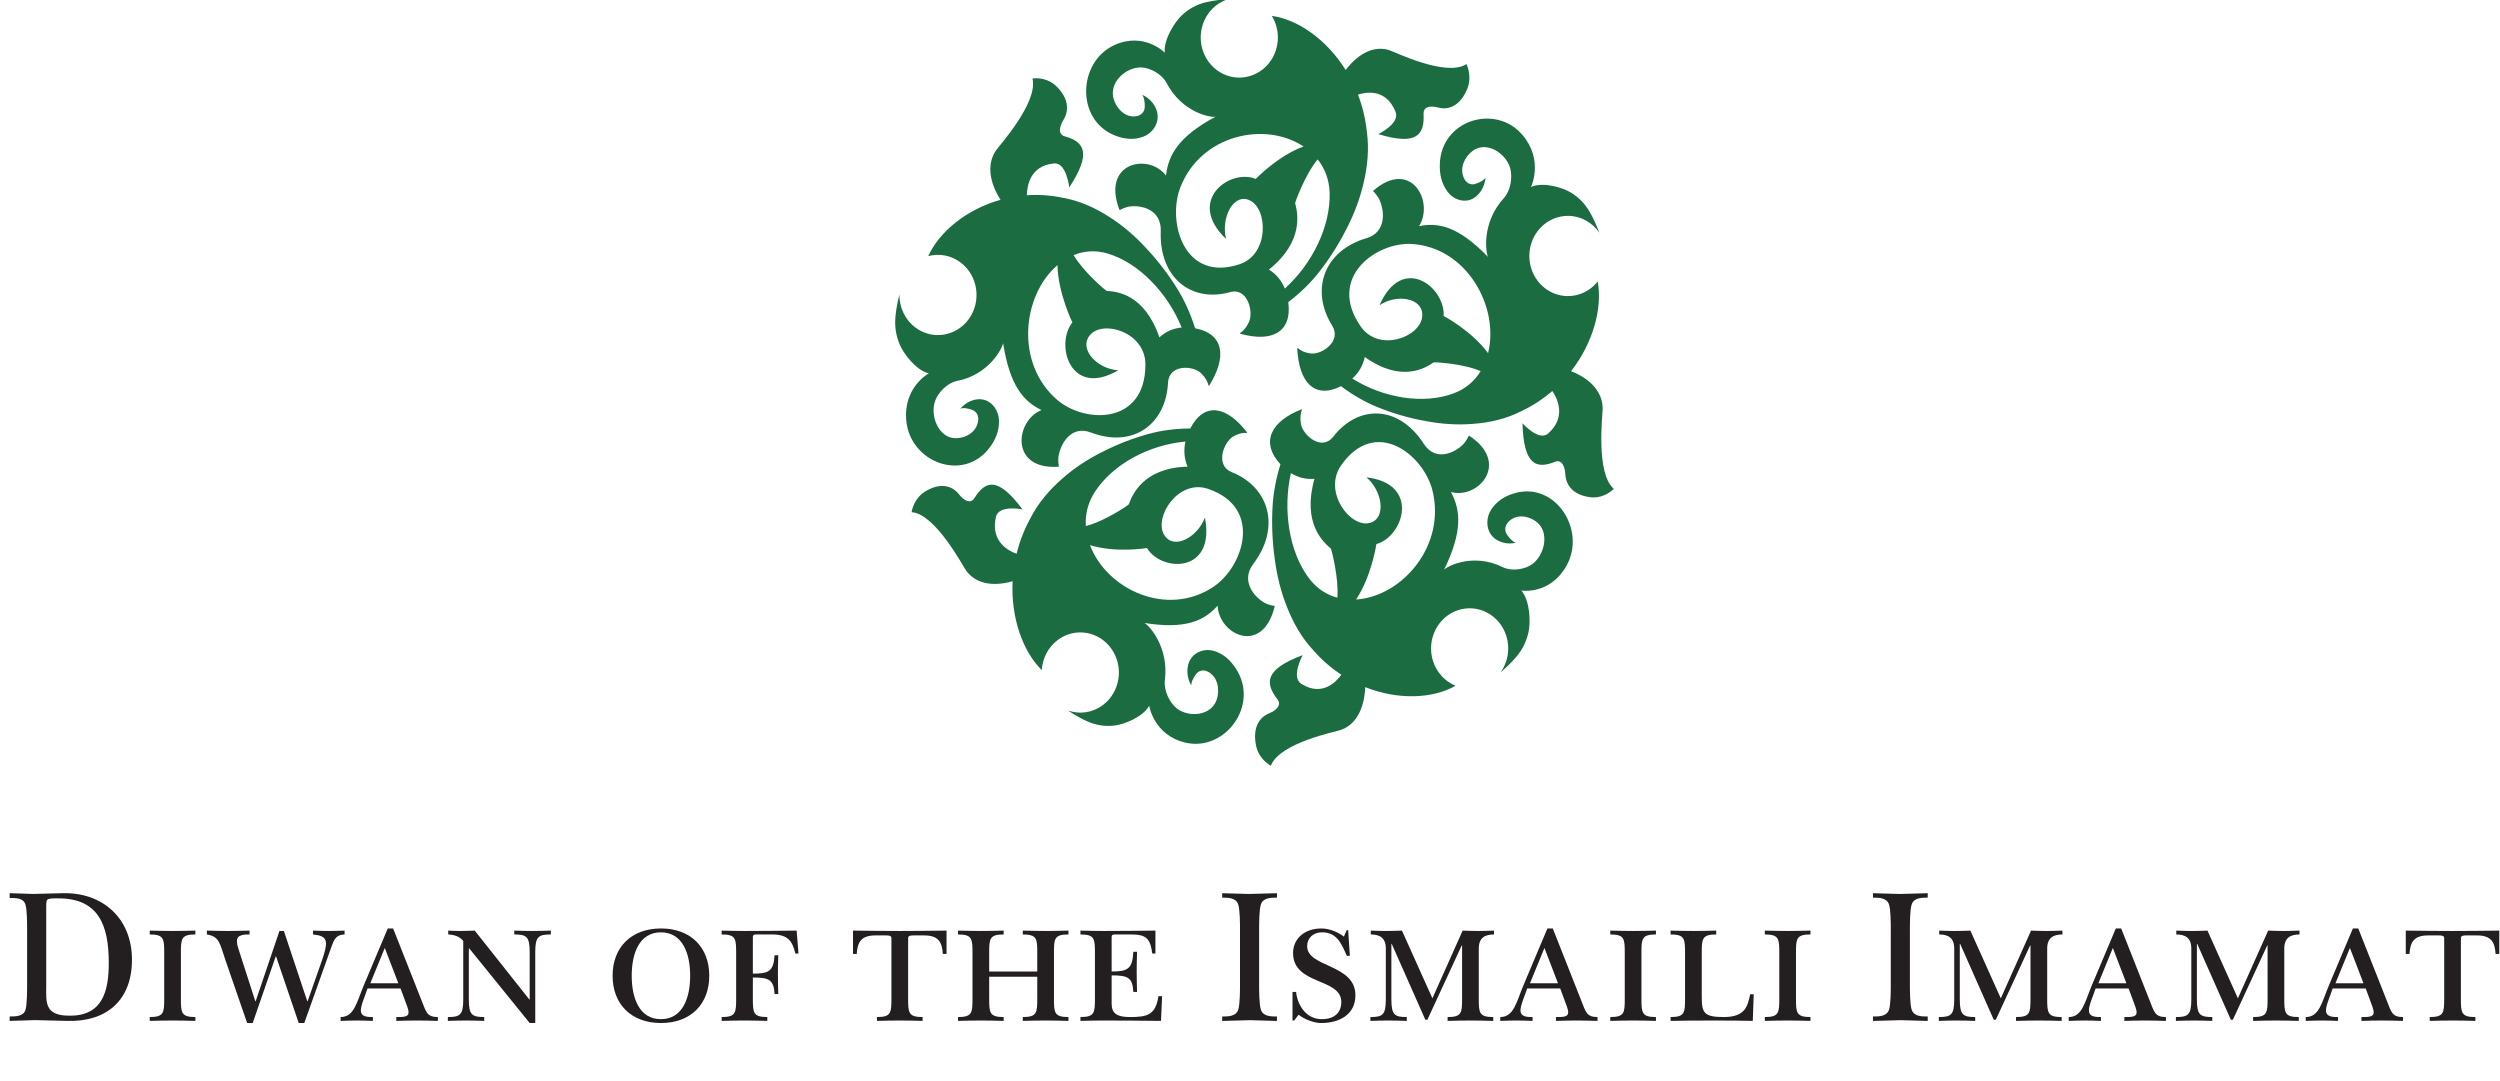 <svg width="761" height="329" viewBox="0 0 761 329" fill="none" xmlns="http://www.w3.org/2000/svg">
<g clip-path="url(#clip0_106_4489)">
<path d="M487.858 124.329C487.753 117.234 480.811 113.974 478.232 113.005C484.993 104.31 487.81 93.75 486.345 85.68C484.177 88.417 480.89 90.155 477.215 90.135C470.726 90.1 465.494 84.603 465.529 77.857C465.564 71.11 470.849 65.672 477.338 65.707C481.268 65.729 484.729 67.763 486.848 70.859C485.945 68.463 484.978 66.356 483.944 64.565C482.275 61.673 480.283 59.935 478.258 58.665C475.645 57.026 469.599 55.28 466.03 56.918C466.03 56.918 470.003 48.764 463.402 41.036C455.283 31.535 438.748 36.437 438.284 49.896C438.174 53.034 438.764 55.878 440.682 58.422C442.269 60.527 445.089 61.676 447.588 60.793C450.311 59.831 452.065 56.751 452.206 53.857C452.155 54.91 449.166 56.134 448.297 56.123C447.074 56.11 446.186 55.38 445.647 54.272C444.171 51.233 445.849 47.668 448.359 45.864C452.531 42.871 458.3 46.582 459.674 51.081C460.535 53.901 459.785 58.099 457.768 60.308C451.077 67.641 452.184 76.625 452.957 78.201C443.915 68.883 437.871 67.652 431.961 68.831C436.657 61.407 429.527 48.088 418.03 58.045C418.006 58.085 417.977 58.121 417.951 58.16C418.556 58.733 419.154 59.477 419.732 60.456C421.621 64.237 421.977 70.725 415.992 72.487C402.756 76.385 398.885 88.517 405.506 99.099C408.5 103.878 402.341 108.059 398.946 107.597C397.216 107.358 395.918 106.757 394.952 105.883C394.929 105.971 394.909 106.058 394.885 106.149C395.38 116.083 399.924 121.693 408.215 117.56C411.798 120.27 415.605 122.425 419.228 123.905C423.807 125.771 428.838 127.263 433.983 128.171C439.088 129.142 443.849 129.387 448.251 129.032C453.527 128.672 458.579 127.468 463.024 125.187C466.579 123.526 469.751 121.425 472.528 119.02C474.002 121.181 476.94 126.882 471.274 131.947C468.432 134.487 463.439 128.835 463.439 128.835C463.806 141.569 467.593 142.899 473.457 140.533C475.268 139.913 476.326 141.625 476.494 144.474C476.544 145.289 476.867 150.558 484.289 151.376C487.009 151.674 489.669 150.398 491.236 148.798C485.653 144.026 487.881 125.956 487.858 124.329ZM442.483 119.745C433.29 123.164 421.146 121.187 411.648 115.241C413.495 113.568 414.861 111.385 415.445 108.677C426.684 116.671 433.966 111.95 436.4 110.32C436.599 110.187 445.327 110.636 450.71 112.973C448.894 115.959 446.198 118.363 442.483 119.745ZM452.972 107.504C447.975 100.673 439.446 96.177 439.446 96.177C439.985 87.422 426.848 77.097 419.926 92.907C425.153 89.371 433.332 90.641 432.935 96.225C432.488 102.587 419.781 107.417 414.195 99.371C403.781 84.379 419.051 73.542 429.884 74.272C446.534 75.393 456.467 93.449 452.972 107.504Z" fill="#1C6C42"/>
<path d="M339.558 41.308C342.397 42.386 345.179 42.682 348.098 41.572C350.516 40.653 352.437 38.219 352.401 35.474C352.362 32.483 350.089 29.799 347.484 28.766C348.431 29.142 348.628 32.475 348.35 33.331C347.959 34.536 347.018 35.189 345.837 35.38C342.601 35.899 339.86 33.138 338.985 30.099C337.536 25.049 342.712 20.489 347.254 20.523C350.098 20.543 353.706 22.581 355.102 25.257C359.744 34.14 368.302 35.823 369.983 35.545C358.667 41.607 355.673 47.205 354.923 53.411C349.587 46.474 335.199 49.41 340.754 63.855C340.784 63.891 340.807 63.931 340.835 63.97C341.547 63.547 342.411 63.185 343.486 62.918C347.527 62.218 353.57 63.871 353.333 70.334C352.808 84.627 362.71 92.204 374.434 88.926C379.73 87.441 381.654 94.826 380.18 98.038C379.428 99.678 378.477 100.775 377.378 101.46C377.454 101.511 377.527 101.555 377.603 101.607C386.84 104.188 393.377 101.43 392.157 91.952C395.745 89.246 398.891 86.147 401.365 83.022C404.487 79.072 407.406 74.557 409.827 69.75C412.293 65.002 413.987 60.37 415.022 55.906C416.323 50.578 416.783 45.21 416.071 40.11C415.651 36.08 414.708 32.293 413.367 28.804C415.799 28.014 421.921 26.872 424.803 34.041C426.247 37.636 419.536 40.823 419.536 40.823C431.296 44.397 433.683 41.065 433.331 34.535C433.323 32.553 435.217 32.035 437.874 32.749C438.636 32.951 443.556 34.258 446.596 27.173C447.709 24.575 447.364 21.551 446.385 19.506C440.296 23.553 424.457 15.766 422.961 15.286C416.437 13.197 411.309 19.055 409.628 21.305C403.763 11.934 394.975 5.883 387.14 4.837C388.975 7.829 389.55 11.617 388.395 15.246C386.357 21.65 379.712 25.125 373.554 23.006C367.395 20.887 364.052 13.98 366.089 7.575C367.324 3.694 370.254 0.899 373.741 -0.237C371.269 -0.086 369.044 0.219 367.085 0.688C363.926 1.445 361.719 2.877 359.933 4.487C357.626 6.563 354.16 12.006 354.555 16.04C354.555 16.04 348.326 9.592 339.216 13.732C328.017 18.823 327.393 36.69 339.558 41.308ZM404.743 58.74C405.032 68.885 399.472 80.285 391.097 87.841C390.137 85.497 388.562 83.472 386.266 82.058C397.052 73.414 394.983 64.754 394.246 61.844C394.185 61.605 397.291 53.113 401.094 48.511C403.263 51.23 404.631 54.639 404.743 58.74ZM396.791 44.585C388.999 47.417 382.249 54.46 382.249 54.46C374.41 51.222 360.904 61.024 373.227 72.754C371.608 66.493 375.297 58.796 380.282 60.914C385.964 63.322 386.454 77.38 377.369 80.419C360.439 86.084 355.244 67.634 359.258 57.148C365.428 41.029 385.014 36.784 396.791 44.585Z" fill="#1C6C42"/>
<path d="M301.21 136.289C303.072 133.816 304.203 131.154 304.091 127.924C303.997 125.251 302.365 122.6 299.841 121.785C297.096 120.9 293.937 122.318 292.188 124.574C292.823 123.754 295.933 124.592 296.631 125.129C297.614 125.888 297.919 127.022 297.727 128.247C297.203 131.608 293.831 133.467 290.782 133.392C285.714 133.264 283.144 126.737 284.575 122.254C285.473 119.449 288.452 116.511 291.333 115.956C300.891 114.114 305.074 106.168 305.341 104.422C307.389 117.484 311.583 122.176 317.028 124.833C309.034 127.968 307.273 143.104 322.202 142.073C322.245 142.056 322.288 142.043 322.332 142.029C322.167 141.195 322.1 140.228 322.189 139.082C322.798 134.869 326.178 129.404 332.017 131.635C344.929 136.572 354.917 129.122 355.541 116.515C355.822 110.818 363.169 111.2 365.654 113.648C366.918 114.9 367.63 116.179 367.917 117.477C367.985 117.417 368.05 117.361 368.12 117.302C373.336 108.963 372.834 101.647 363.788 99.923C362.421 95.541 360.559 91.471 358.464 88.058C355.816 83.751 352.587 79.469 348.938 75.591C345.359 71.684 341.644 68.578 337.882 66.174C333.41 63.241 328.643 61.129 323.757 60.256C319.944 59.426 316.188 59.188 312.583 59.435C312.612 56.785 313.458 50.379 320.904 49.745C324.641 49.426 325.482 57.05 325.482 57.05C332.385 46.525 330.074 43.135 323.991 41.466C322.177 40.86 322.289 38.826 323.763 36.419C324.183 35.73 326.901 31.269 321.358 26.072C319.326 24.168 316.452 23.574 314.281 23.911C316.1 31.184 304.083 44.442 303.182 45.773C299.256 51.576 303.028 58.457 304.568 60.817C294.182 63.719 285.935 70.54 282.556 77.966C285.858 77.076 289.501 77.678 292.463 79.941C297.692 83.935 298.816 91.579 294.975 97.016C291.134 102.453 283.783 103.621 278.554 99.628C275.386 97.208 273.736 93.447 273.773 89.647C273.148 92.139 272.739 94.433 272.563 96.514C272.279 99.872 272.908 102.498 273.827 104.762C275.014 107.685 278.92 112.793 282.733 113.651C282.733 113.651 274.91 117.818 275.882 128.105C277.078 140.754 293.226 146.893 301.21 136.289ZM337.299 77.214C346.668 80.064 355.377 89.085 359.699 99.702C357.259 99.927 354.921 100.859 352.918 102.692C348.342 89.355 339.782 88.726 336.893 88.555C336.657 88.541 329.849 82.845 326.814 77.662C329.972 76.357 333.51 76.06 337.299 77.214ZM321.893 80.705C322.076 89.286 326.432 98.136 326.432 98.136C321.048 104.888 325.839 121.271 340.378 112.711C334.149 112.376 328.251 106.351 331.727 102.075C335.685 97.202 348.696 101.06 348.668 110.984C348.617 129.477 330.137 128.912 321.786 121.701C308.948 110.618 311.12 89.94 321.893 80.705Z" fill="#1C6C42"/>
<path d="M370.643 184.378C371.041 193.252 384.339 199.67 388.011 184.59C388.009 184.541 388.012 184.495 388.012 184.446C387.197 184.352 386.292 184.118 385.271 183.676C381.607 181.772 377.652 176.743 381.497 171.659C390.002 160.416 386.274 148.235 374.935 143.722C369.812 141.685 372.432 134.537 375.438 132.837C376.974 131.972 378.364 131.665 379.639 131.782C379.608 131.697 379.574 131.615 379.543 131.527C373.528 123.791 366.68 122.028 362.308 130.441C357.878 130.438 353.578 131.021 349.811 132.038C345.053 133.328 340.139 135.195 335.463 137.604C330.783 139.939 326.795 142.651 323.434 145.63C319.37 149.145 315.964 153.206 313.655 157.767C311.718 161.284 310.34 164.924 309.451 168.565C307.039 167.717 301.438 164.902 303.161 157.342C304.024 153.549 311.256 155.072 311.256 155.072C303.763 144.993 299.947 146.232 296.541 151.729C295.425 153.337 293.601 152.599 291.854 150.397C291.353 149.767 288.114 145.702 281.647 149.578C279.278 151 277.846 153.657 277.484 155.908C284.698 156.356 293.111 172.338 294.05 173.64C298.145 179.315 305.605 177.711 308.238 176.919C307.684 188.084 311.374 198.349 317.122 203.985C317.328 200.444 319.004 197.027 321.99 194.798C327.258 190.861 334.6 192.111 338.384 197.591C342.171 203.068 340.968 210.7 335.701 214.635C332.506 217.021 328.556 217.49 325.095 216.279C327.179 217.667 329.151 218.781 331.002 219.599C333.984 220.917 336.58 221.107 338.935 220.896C341.975 220.626 347.854 218.342 349.817 214.836C349.817 214.836 351.212 223.862 360.922 226.078C372.859 228.803 383.465 214.731 376.234 203.56C374.547 200.954 372.461 199.014 369.473 198.127C366.998 197.394 364.069 198.189 362.545 200.43C360.887 202.874 361.207 206.436 362.731 208.864C362.178 207.981 363.903 205.164 364.611 204.641C365.61 203.904 366.74 203.952 367.803 204.52C370.714 206.076 371.372 209.986 370.361 212.977C368.679 217.949 361.912 218.475 358.257 215.672C355.967 213.919 354.201 210.063 354.584 207.044C355.852 197.023 349.878 190.431 348.361 189.629C360.943 191.639 366.531 188.942 370.643 184.378ZM333.351 149.617C338.853 141.232 349.796 135.409 360.843 134.416C360.294 136.898 360.425 139.498 361.48 142.046C347.87 142.446 344.648 150.718 343.599 153.523C343.513 153.752 336.2 158.724 330.522 160.124C330.302 156.597 331.125 153.006 333.351 149.617ZM331.783 165.931C339.688 168.403 349.131 166.829 349.131 166.829C353.643 174.239 370.107 174.564 366.77 157.543C364.539 163.598 357.207 167.57 354.369 162.81C351.135 157.388 358.684 145.717 367.753 148.809C384.653 154.575 378.426 172.676 369.249 178.707C355.146 187.974 336.901 179.439 331.783 165.931Z" fill="#1C6C42"/>
<path d="M460.951 150.158C458.046 151.023 455.627 152.484 453.893 155.166C452.456 157.387 452.278 160.53 453.859 162.729C455.581 165.124 458.938 165.908 461.629 165.153C460.65 165.426 458.608 162.849 458.347 161.987C457.981 160.772 458.375 159.67 459.222 158.794C461.546 156.395 465.325 156.952 467.749 158.877C471.778 162.079 470.167 168.93 466.475 171.679C464.163 173.401 460.09 173.957 457.447 172.646C448.673 168.295 440.797 172.165 439.594 173.416C445.323 161.596 444.581 155.238 441.677 149.759C449.918 152.109 459.897 140.94 447.239 132.65C447.193 132.638 447.151 132.621 447.109 132.607C446.77 133.382 446.276 134.205 445.558 135.077C442.683 138.113 436.861 140.469 433.397 135.097C425.742 123.212 413.448 123.135 405.817 132.953C402.371 137.39 396.643 132.59 396.017 129.091C395.7 127.305 395.849 125.836 396.349 124.611C396.261 124.616 396.177 124.624 396.085 124.627C387.152 128.185 383.423 134.412 389.768 141.335C388.396 145.715 387.601 150.146 387.367 154.187C387.076 159.29 387.265 164.727 388.025 170.096C388.713 175.445 389.962 180.227 391.648 184.471C393.606 189.575 396.27 194.199 399.727 197.891C402.346 200.895 405.25 203.381 408.306 205.385C406.783 207.511 402.48 212.175 396.095 208.139C392.893 206.112 396.522 199.431 396.522 199.431C384.986 203.727 384.94 207.884 388.917 212.95C390.042 214.551 388.802 216.126 386.248 217.173C385.519 217.473 380.799 219.422 382.346 227.013C382.913 229.795 384.902 232.031 386.85 233.086C389.49 226.091 406.705 222.711 408.187 222.184C414.644 219.887 415.481 212.015 415.571 209.166C425.612 213.165 436.141 212.688 443.071 208.745C439.899 207.448 437.291 204.734 436.174 201.094C434.202 194.667 437.613 187.794 443.794 185.744C449.974 183.692 456.583 187.239 458.555 193.666C459.75 197.56 458.96 201.612 456.783 204.662C458.695 203.029 460.323 201.422 461.643 199.846C463.771 197.303 464.746 194.794 465.282 192.4C465.975 189.309 465.702 182.791 463.101 179.768C463.101 179.768 471.788 181.177 476.815 172.26C482.998 161.296 473.404 146.46 460.951 150.158ZM407.094 181.941C403.803 181.067 400.772 179.146 398.359 175.897C392.39 167.864 390.446 155.242 392.95 144.012C395.05 145.322 397.469 145.998 400.126 145.739C396.288 159.324 402.857 165.065 405.099 166.969C405.281 167.125 407.57 175.893 407.094 181.941ZM412.796 182.487C417.501 175.435 418.978 165.611 418.978 165.611C427.15 163.438 432.536 147.258 415.935 145.298C420.784 149.374 422.152 157.854 416.92 159.188C410.963 160.71 402.619 149.638 408.251 141.627C418.747 126.698 433.379 138.449 436.06 149.387C440.178 166.197 426.733 181.602 412.796 182.487Z" fill="#1C6C42"/>
<path d="M19.214 271.88C16.163 271.937 13.112 272.056 10.059 272.115C7.688 272.056 5.261 271.937 2.944 271.88V273.347C4.752 273.347 7.125 273.289 7.744 275.347C8.252 276.933 8.252 281.28 8.252 283.157V299.603C8.252 301.483 8.252 305.831 7.744 307.415C7.125 309.412 4.752 309.412 2.944 309.412V310.765C5.485 310.704 8.027 310.589 10.625 310.525C13.957 310.589 17.348 310.704 20.68 310.765C32.317 311.056 40.169 304.593 40.169 292.141C40.169 279.397 31.132 271.647 19.214 271.88ZM21.303 309.179C19.155 309.179 16.276 308.941 14.976 306.943C13.846 305.243 14.073 302.421 14.073 300.424V275.696C14.073 275.227 14.073 274.229 14.409 273.877C14.919 273.347 17.124 273.465 17.802 273.465C29.89 273.465 33.109 281.452 33.109 293.083C33.109 301.775 31.188 309.179 21.303 309.179Z" fill="#231F20"/>
<path d="M45.58 283.275V284.448C49.872 284.448 49.986 285.74 49.986 290.028V304.004C49.986 308.293 49.872 309.587 45.58 309.587V310.763C47.895 310.7 50.211 310.643 52.528 310.643C54.843 310.643 57.159 310.7 59.477 310.763V309.587C55.182 309.587 55.068 308.293 55.068 304.004V290.028C55.068 285.74 55.182 284.448 59.477 284.448V283.275C57.159 283.331 54.843 283.389 52.528 283.389C50.211 283.389 47.895 283.331 45.58 283.275Z" fill="#231F20"/>
<path d="M104.885 283.275C103.248 283.331 101.609 283.39 99.972 283.39C98.672 283.39 96.639 283.331 95.282 283.275V284.449C97.147 284.683 99.237 284.917 99.237 287.268C99.237 287.971 99.009 289.555 97.994 292.378L93.644 304.767H93.532L86.414 283.39H85.058L77.829 304.767H77.715L73.025 290.206C72.631 288.853 72.123 287.855 72.123 286.384C72.123 284.449 74.552 284.449 75.963 284.449V283.275C73.76 283.331 71.501 283.39 69.297 283.39C67.153 283.39 65.063 283.331 62.972 283.275V284.449C66.87 285.096 66.87 287.149 68.62 292.258L75.231 311.408H76.924L83.928 291.142H84.041L90.934 311.408H92.626L100.931 288.089C101.724 285.916 102.287 284.564 104.885 284.449V283.275Z" fill="#231F20"/>
<path d="M128.371 304.655L119.672 282.626H118.032L110.803 299.779C108.6 304.947 107.867 309.59 103.688 309.59V310.764C105.325 310.701 106.961 310.644 108.6 310.644C110.237 310.644 111.877 310.701 113.514 310.764V309.59C112.045 309.59 109.842 309.59 109.842 307.593C109.842 306.298 110.577 304.478 111.142 302.95L111.877 300.895H121.931L123.909 306.24C124.134 306.885 124.361 307.529 124.361 308.237C124.361 309.59 122.665 309.59 120.633 309.59V310.764C122.722 310.701 124.812 310.644 126.904 310.644C129.048 310.644 131.139 310.701 133.286 310.764V309.59C129.954 309.59 129.726 308.06 128.371 304.655ZM112.725 299.31L117.13 288.558L121.253 299.31H112.725Z" fill="#231F20"/>
<path d="M156.549 283.275V284.449C160.277 284.449 161.236 285.096 161.236 289.851V304.243H161.124L144.518 283.275C142.935 283.331 141.352 283.39 139.943 283.39C138.53 283.39 137.342 283.331 136.439 283.275V284.449C138.134 284.508 139.943 285.037 141.014 286.446V304.182C141.014 308.939 140.055 309.588 136.327 309.588V310.763C138.134 310.702 139.884 310.644 141.692 310.644C143.84 310.644 145.59 310.702 147.397 310.763V309.588C143.67 309.588 142.709 308.939 142.709 304.182V288.677H142.822L161.236 311.408H162.931V289.851C162.931 285.096 163.892 284.449 167.677 284.449V283.275C165.814 283.331 164.062 283.39 161.917 283.39C160.109 283.39 158.357 283.331 156.549 283.275Z" fill="#231F20"/>
<path d="M201.218 282.625C192.065 282.625 186.474 288.443 186.474 297.017C186.474 305.591 192.065 311.408 201.218 311.408C210.311 311.408 215.905 305.591 215.905 297.017C215.905 288.443 210.311 282.625 201.218 282.625ZM201.161 310.234C194.553 310.234 192.293 303.714 192.293 297.017C192.293 290.321 194.553 283.802 201.161 283.802C207.826 283.802 210.087 290.321 210.087 297.017C210.087 303.714 207.826 310.234 201.161 310.234Z" fill="#231F20"/>
<path d="M226.625 283.389C224.31 283.389 221.992 283.332 219.677 283.275V284.449C223.97 284.449 224.083 285.74 224.083 290.028V304.004C224.083 308.293 223.97 309.589 219.677 309.589V310.763C221.992 310.7 224.31 310.643 226.625 310.643C228.94 310.643 231.258 310.7 233.574 310.763V309.589C229.28 309.589 229.168 308.293 229.168 304.004V297.546C234.138 297.546 235.551 298.249 235.777 302.595H236.906C236.851 300.542 236.794 298.545 236.794 296.486C236.794 294.61 236.851 292.669 236.906 290.792H235.777C235.494 295.784 233.856 296.372 229.168 296.372V285.209C229.168 284.622 229.451 284.449 230.184 284.449H235.044C239.787 284.449 241.198 286.384 242.104 290.262H243.065L242.498 283.275C237.302 283.332 231.258 283.389 226.625 283.389Z" fill="#231F20"/>
<path d="M259.657 283.275V290.381H260.788C261.016 286.68 262.199 284.74 266.492 284.74H269.713C270.731 284.74 271.35 284.859 271.35 285.563V304.004C271.35 308.293 271.237 309.587 266.945 309.587V310.763C269.259 310.7 271.578 310.643 273.892 310.643C276.207 310.643 278.526 310.7 280.841 310.763V309.587C276.547 309.587 276.435 308.293 276.435 304.004V285.563C276.435 284.859 277.056 284.74 278.073 284.74H281.292C285.586 284.74 286.771 286.68 286.999 290.381H288.129V283.275C283.043 283.331 278.469 283.389 273.892 283.389C269.318 283.389 264.742 283.331 259.657 283.275Z" fill="#231F20"/>
<path d="M311.336 283.275V284.448C315.628 284.448 315.742 285.74 315.742 290.028V295.726H301.11V290.028C301.11 285.74 301.223 284.448 305.516 284.448V283.275C303.2 283.331 300.884 283.389 298.567 283.389C296.253 283.389 293.937 283.331 291.621 283.275V284.448C295.915 284.448 296.027 285.74 296.027 290.028V304.004C296.027 308.293 295.915 309.587 291.621 309.587V310.763C293.937 310.7 296.253 310.643 298.567 310.643C300.884 310.643 303.2 310.7 305.516 310.763V309.587C301.223 309.587 301.11 308.293 301.11 304.004V297.313H315.742V304.004C315.742 308.293 315.628 309.587 311.336 309.587V310.763C313.651 310.7 315.967 310.643 318.285 310.643C320.599 310.643 322.914 310.7 325.233 310.763V309.587C320.939 309.587 320.824 308.293 320.824 304.004V290.028C320.824 285.74 320.939 284.448 325.233 284.448V283.275C322.914 283.331 320.599 283.389 318.285 283.389C315.967 283.389 313.651 283.331 311.336 283.275Z" fill="#231F20"/>
<path d="M343.975 309.589C340.132 309.589 338.382 308.591 338.382 305.534V296.903C343.411 296.903 344.765 297.605 344.989 301.951H346.12C346.065 299.898 346.008 297.901 346.008 295.843C346.008 293.788 346.065 291.73 346.12 289.733H344.989C344.708 294.901 343.353 295.728 338.382 295.728V285.209C338.382 284.622 338.665 284.45 339.4 284.45H344.257C348.775 284.45 350.13 285.507 350.753 290.263H351.714V283.276C346.515 283.332 340.472 283.391 335.84 283.391C333.524 283.391 331.209 283.332 328.891 283.276V284.45C333.184 284.45 333.299 285.74 333.299 290.03V304.004C333.299 308.294 333.184 309.589 328.891 309.589V310.763C331.209 310.701 333.524 310.645 335.84 310.645C341.715 310.645 347.645 310.701 353.408 310.763L353.746 303.246H352.618C351.771 308.94 349.285 309.589 343.975 309.589Z" fill="#231F20"/>
<path d="M372.035 271.891V273.243C373.843 273.243 376.157 273.243 376.892 275.238C377.457 276.826 377.457 281.173 377.457 283.05V299.614C377.457 301.496 377.457 305.842 376.892 307.427C376.157 309.423 373.843 309.423 372.035 309.423V310.776C374.857 310.715 377.739 310.6 380.561 310.538C383.275 310.6 386.043 310.715 388.698 310.776V309.423C386.891 309.423 384.573 309.423 383.84 307.427C383.275 305.842 383.275 301.496 383.275 299.614V283.05C383.275 281.173 383.275 276.826 383.84 275.238C384.573 273.243 386.891 273.243 388.698 273.243V271.891C385.873 271.95 383.048 272.067 380.166 272.125C377.457 272.067 374.745 271.95 372.035 271.891Z" fill="#231F20"/>
<path d="M397.9 288.034C397.9 285.507 399.762 283.801 402.417 283.801C406.994 283.801 408.293 287.212 409.988 290.971H410.891L410.383 283.156H409.931L409.083 285.095C407.222 283.686 404.621 282.626 402.251 282.626C396.825 282.626 393.608 285.976 393.608 290.087C393.608 299.955 408.293 297.604 408.293 305.009C408.293 308.237 406.204 310.234 402.362 310.234C397.842 310.234 395.074 306.418 394.511 301.952H393.437V310.645H393.944L395.3 308.883C397.053 310.291 399.99 311.41 402.193 311.41C407.39 311.41 412.586 309.059 412.586 302.95C412.586 293.378 397.9 294.553 397.9 288.034Z" fill="#231F20"/>
<path d="M445.228 283.277L436.02 303.892L426.757 283.277C425.116 283.333 423.536 283.392 421.896 283.392C420.429 283.392 418.905 283.333 417.267 283.277V284.452C419.809 284.452 421.842 285.33 421.842 288.736V304.184C421.842 308.94 420.882 309.589 417.154 309.589V310.766C418.962 310.702 420.711 310.646 422.519 310.646C424.666 310.646 426.417 310.702 428.225 310.766V309.589C424.497 309.589 423.536 308.94 423.536 304.184V287.327H423.65L433.873 310.412H434.495L444.945 287.799H445.059V304.006C445.059 308.296 444.945 309.589 440.653 309.589V310.766C442.968 310.702 445.283 310.646 447.601 310.646C449.916 310.646 452.231 310.702 454.549 310.766V309.589C450.256 309.589 450.141 308.296 450.141 304.006V288.736C450.141 285.33 452.175 284.452 454.774 284.452V283.277C453.078 283.333 451.553 283.392 450.085 283.392C448.449 283.392 446.866 283.333 445.228 283.277Z" fill="#231F20"/>
<path d="M481.367 304.655L472.669 282.626H471.029L463.799 299.779C461.596 304.947 460.861 309.59 456.685 309.59V310.764C458.322 310.701 459.958 310.644 461.596 310.644C463.234 310.644 464.874 310.701 466.512 310.764V309.59C465.042 309.59 462.839 309.59 462.839 307.593C462.839 306.298 463.574 304.478 464.14 302.95L464.874 300.895H474.928L476.905 306.24C477.133 306.885 477.357 307.529 477.357 308.237C477.357 309.59 475.663 309.59 473.629 309.59V310.764C475.719 310.701 477.809 310.644 479.901 310.644C482.045 310.644 484.136 310.701 486.283 310.764V309.59C482.951 309.59 482.723 308.06 481.367 304.655ZM465.722 299.31L470.127 288.558L474.25 299.31H465.722Z" fill="#231F20"/>
<path d="M490.172 283.275V284.448C494.464 284.448 494.578 285.74 494.578 290.028V304.004C494.578 308.293 494.464 309.587 490.172 309.587V310.763C492.487 310.7 494.802 310.643 497.121 310.643C499.435 310.643 501.75 310.7 504.068 310.763V309.587C499.773 309.587 499.66 308.293 499.66 304.004V290.028C499.66 285.74 499.773 284.448 504.068 284.448V283.275C501.75 283.331 499.435 283.389 497.121 283.389C494.802 283.389 492.487 283.331 490.172 283.275Z" fill="#231F20"/>
<path d="M524.68 309.589C518.692 309.589 518.015 308.294 518.015 303.537V290.03C518.015 285.74 518.127 284.45 522.419 284.45V283.276C520.102 283.332 517.787 283.389 515.472 283.389C513.154 283.389 510.839 283.332 508.525 283.276V284.45C512.816 284.45 512.928 285.74 512.928 290.03V304.004C512.928 308.294 512.816 309.589 508.525 309.589V310.763C511.574 310.701 516.149 310.645 521.796 310.645C527.108 310.645 530.499 310.701 533.549 310.763L533.832 302.658H532.756C531.965 306.241 531.346 309.589 524.68 309.589Z" fill="#231F20"/>
<path d="M537.21 283.275V284.448C541.503 284.448 541.616 285.74 541.616 290.028V304.004C541.616 308.293 541.503 309.587 537.21 309.587V310.763C539.525 310.7 541.841 310.643 544.158 310.643C546.473 310.643 548.788 310.7 551.107 310.763V309.587C546.811 309.587 546.698 308.293 546.698 304.004V290.028C546.698 285.74 546.811 284.448 551.107 284.448V283.275C548.788 283.331 546.473 283.389 544.158 283.389C541.841 283.389 539.525 283.331 537.21 283.275Z" fill="#231F20"/>
<path d="M570.132 271.891V273.243C571.94 273.243 574.253 273.243 574.99 275.238C575.554 276.826 575.554 281.173 575.554 283.05V299.614C575.554 301.496 575.554 305.842 574.99 307.427C574.253 309.423 571.94 309.423 570.132 309.423V310.776C572.954 310.715 575.837 310.6 578.658 310.538C581.372 310.6 584.139 310.715 586.796 310.776V309.423C584.987 309.423 582.67 309.423 581.936 307.427C581.372 305.842 581.372 301.496 581.372 299.614V283.05C581.372 281.173 581.372 276.826 581.936 275.238C582.67 273.243 584.987 273.243 586.796 273.243V271.891C583.97 271.95 581.145 272.067 578.264 272.125C575.554 272.067 572.842 271.95 570.132 271.891Z" fill="#231F20"/>
<path d="M618.251 283.277L609.045 303.892L599.78 283.277C598.142 283.333 596.561 283.392 594.924 283.392C593.454 283.392 591.928 283.333 590.292 283.277V284.452C592.834 284.452 594.867 285.33 594.867 288.736V304.184C594.867 308.94 593.907 309.589 590.179 309.589V310.766C591.987 310.702 593.735 310.646 595.544 310.646C597.691 310.646 599.44 310.702 601.25 310.766V309.589C597.522 309.589 596.561 308.94 596.561 304.184V287.327H596.675L606.899 310.412H607.52L617.97 287.799H618.081V304.006C618.081 308.296 617.97 309.589 613.675 309.589V310.766C615.991 310.702 618.311 310.646 620.626 310.646C622.941 310.646 625.256 310.702 627.571 310.766V309.589C623.28 309.589 623.166 308.296 623.166 304.006V288.736C623.166 285.33 625.201 284.452 627.8 284.452V283.277C626.107 283.333 624.582 283.392 623.111 283.392C621.472 283.392 619.891 283.333 618.251 283.277Z" fill="#231F20"/>
<path d="M654.393 304.655L645.695 282.626H644.052L636.823 299.779C634.622 304.947 633.887 309.59 629.707 309.59V310.764C631.343 310.701 632.983 310.644 634.622 310.644C636.257 310.644 637.898 310.701 639.533 310.764V309.59C638.068 309.59 635.862 309.59 635.862 307.593C635.862 306.298 636.597 304.478 637.163 302.95L637.898 300.895H647.954L649.929 306.24C650.154 306.885 650.38 307.529 650.38 308.237C650.38 309.59 648.689 309.59 646.653 309.59V310.764C648.742 310.701 650.833 310.644 652.924 310.644C655.068 310.644 657.158 310.701 659.304 310.764V309.59C655.974 309.59 655.749 308.06 654.393 304.655ZM638.743 299.31L643.148 288.558L647.273 299.31H638.743Z" fill="#231F20"/>
<path d="M690.424 283.277L681.214 303.892L671.952 283.277C670.312 283.333 668.732 283.392 667.092 283.392C665.626 283.392 664.101 283.333 662.462 283.277V284.452C665.002 284.452 667.037 285.33 667.037 288.736V304.184C667.037 308.94 666.077 309.589 662.347 309.589V310.766C664.157 310.702 665.907 310.646 667.717 310.646C669.862 310.646 671.612 310.702 673.418 310.766V309.589C669.692 309.589 668.732 308.94 668.732 304.184V287.327H668.842L679.069 310.412H679.688L690.138 287.799H690.253V304.006C690.253 308.296 690.138 309.589 685.847 309.589V310.766C688.162 310.702 690.478 310.646 692.794 310.646C695.109 310.646 697.428 310.702 699.744 310.766V309.589C695.449 309.589 695.339 308.296 695.339 304.006V288.736C695.339 285.33 697.369 284.452 699.969 284.452V283.277C698.274 283.333 696.75 283.392 695.278 283.392C693.645 283.392 692.058 283.333 690.424 283.277Z" fill="#231F20"/>
<path d="M726.561 304.655L717.861 282.626H716.22L708.991 299.779C706.79 304.947 706.055 309.59 701.876 309.59V310.764C703.511 310.701 705.149 310.644 706.79 310.644C708.425 310.644 710.065 310.701 711.701 310.764V309.59C710.236 309.59 708.03 309.59 708.03 307.593C708.03 306.298 708.765 304.478 709.331 302.95L710.065 300.895H720.122L722.097 306.24C722.322 306.885 722.546 307.529 722.546 308.237C722.546 309.59 720.855 309.59 718.821 309.59V310.764C720.91 310.701 723.001 310.644 725.092 310.644C727.236 310.644 729.326 310.701 731.472 310.764V309.59C728.142 309.59 727.917 308.06 726.561 304.655ZM710.911 299.31L715.316 288.558L719.441 299.31H710.911Z" fill="#231F20"/>
<path d="M746.553 283.389C741.974 283.389 737.399 283.332 732.317 283.275V290.382H733.449C733.673 286.68 734.858 284.74 739.153 284.74H742.374C743.39 284.74 744.009 284.859 744.009 285.563V304.004C744.009 308.293 743.898 309.589 739.603 309.589V310.763C741.919 310.7 744.234 310.643 746.553 310.643C748.868 310.643 751.184 310.7 753.5 310.763V309.589C749.205 309.589 749.094 308.293 749.094 304.004V285.563C749.094 284.859 749.714 284.74 750.73 284.74H753.95C758.245 284.74 759.43 286.68 759.655 290.382H760.785V283.275C755.705 283.332 751.13 283.389 746.553 283.389Z" fill="#231F20"/>
</g>
<defs>
<clipPath id="clip0_106_4489">
<rect width="761" height="329" fill="white"/>
</clipPath>
</defs>
</svg>
